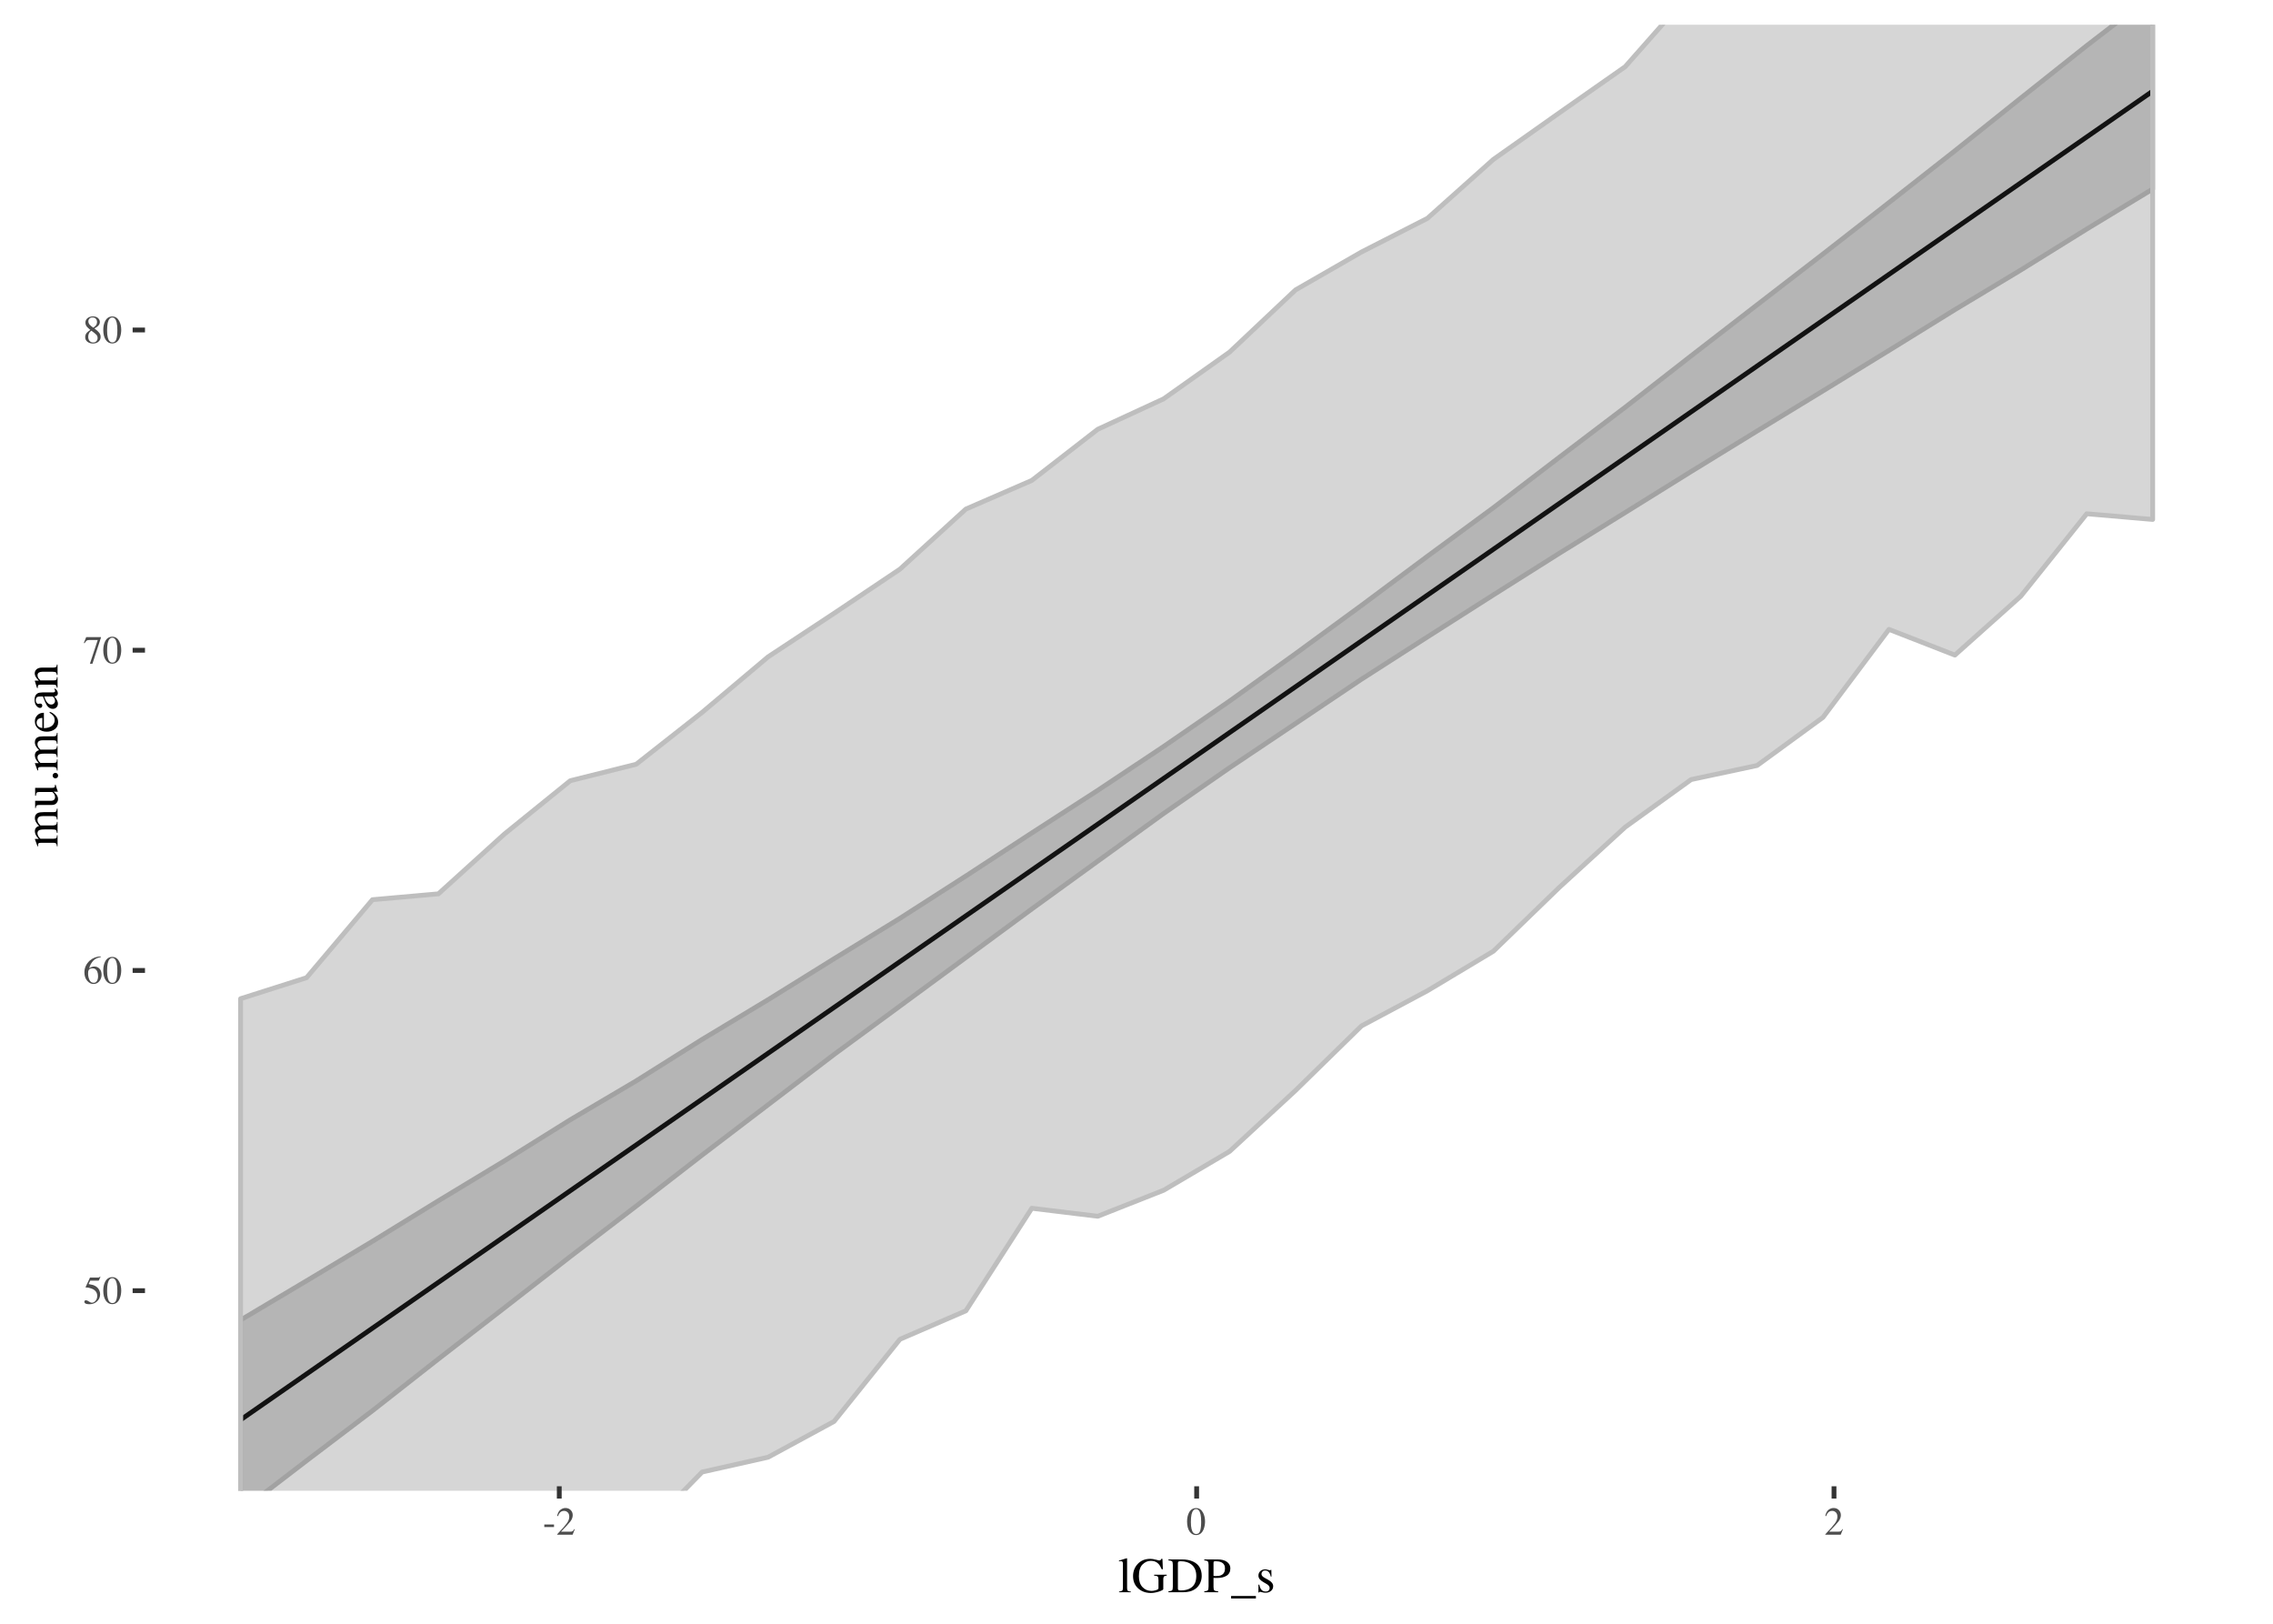 <?xml version="1.0" encoding="UTF-8"?>
<svg xmlns="http://www.w3.org/2000/svg" xmlns:xlink="http://www.w3.org/1999/xlink" width="504pt" height="360pt" viewBox="0 0 504 360" version="1.1">
<defs>
<g>
<symbol overflow="visible" id="glyph0-0">
<path style="stroke:none;" d="M 0.141 0 L 0.141 -5.812 L 6.141 -5.812 L 6.141 0 Z M 5.359 -0.797 L 5.359 -5.031 L 0.938 -5.031 L 0.938 -0.797 Z M 5.359 -0.797 "/>
</symbol>
<symbol overflow="visible" id="glyph0-1">
<path style="stroke:none;" d="M 0.656 -0.781 C 0.82 -0.781 1.035 -0.688 1.297 -0.5 C 1.566 -0.32 1.77 -0.234 1.906 -0.234 C 2.238 -0.234 2.523 -0.379 2.766 -0.672 C 3.016 -0.961 3.141 -1.316 3.141 -1.734 C 3.141 -2.484 2.742 -3.02 1.953 -3.344 C 1.516 -3.52 1.109 -3.609 0.734 -3.609 C 0.672 -3.609 0.629 -3.609 0.609 -3.609 C 0.598 -3.617 0.582 -3.633 0.562 -3.656 C 0.562 -3.688 0.562 -3.707 0.562 -3.719 C 0.57 -3.738 0.582 -3.754 0.594 -3.766 L 1.531 -5.812 L 3.375 -5.812 C 3.457 -5.812 3.523 -5.828 3.578 -5.859 C 3.629 -5.898 3.695 -5.961 3.781 -6.047 L 3.844 -5.984 L 3.516 -5.188 C 3.492 -5.164 3.457 -5.148 3.406 -5.141 C 3.363 -5.129 3.312 -5.125 3.25 -5.125 L 1.578 -5.125 L 1.219 -4.375 C 1.688 -4.289 2.031 -4.219 2.25 -4.156 C 2.602 -4.031 2.906 -3.848 3.156 -3.609 C 3.352 -3.41 3.504 -3.18 3.609 -2.922 C 3.723 -2.672 3.781 -2.406 3.781 -2.125 C 3.781 -1.488 3.551 -0.957 3.094 -0.531 C 2.645 -0.113 2.078 0.094 1.391 0.094 C 1.109 0.094 0.879 0.066 0.703 0.016 C 0.422 -0.078 0.281 -0.238 0.281 -0.469 C 0.281 -0.551 0.312 -0.625 0.375 -0.688 C 0.438 -0.75 0.531 -0.781 0.656 -0.781 Z M 0.656 -0.781 "/>
</symbol>
<symbol overflow="visible" id="glyph0-2">
<path style="stroke:none;" d="M 2.109 -0.156 C 2.523 -0.156 2.812 -0.383 2.969 -0.844 C 3.125 -1.312 3.203 -1.984 3.203 -2.859 C 3.203 -3.547 3.156 -4.098 3.062 -4.516 C 2.883 -5.285 2.555 -5.672 2.078 -5.672 C 1.586 -5.672 1.25 -5.273 1.062 -4.484 C 0.969 -4.055 0.922 -3.5 0.922 -2.812 C 0.922 -2.156 0.973 -1.633 1.078 -1.25 C 1.254 -0.52 1.598 -0.156 2.109 -0.156 Z M 2.094 -5.906 C 2.75 -5.906 3.258 -5.562 3.625 -4.875 C 3.914 -4.312 4.062 -3.672 4.062 -2.953 C 4.062 -2.379 3.973 -1.844 3.797 -1.344 C 3.461 -0.395 2.879 0.078 2.047 0.078 C 1.484 0.078 1.02 -0.176 0.656 -0.688 C 0.27 -1.227 0.078 -1.973 0.078 -2.922 C 0.078 -3.66 0.207 -4.297 0.469 -4.828 C 0.82 -5.547 1.363 -5.906 2.094 -5.906 Z M 2.094 -5.906 "/>
</symbol>
<symbol overflow="visible" id="glyph0-3">
<path style="stroke:none;" d="M 4.109 -1.953 C 4.109 -1.43 3.941 -0.957 3.609 -0.531 C 3.273 -0.113 2.836 0.094 2.297 0.094 C 1.797 0.094 1.336 -0.141 0.922 -0.609 C 0.504 -1.086 0.297 -1.719 0.297 -2.5 C 0.297 -3.508 0.695 -4.379 1.5 -5.109 C 2.219 -5.711 3.023 -6.016 3.922 -6.016 L 3.938 -5.875 C 3.582 -5.801 3.273 -5.707 3.016 -5.594 C 2.754 -5.488 2.52 -5.332 2.312 -5.125 C 2.102 -4.914 1.906 -4.648 1.719 -4.328 C 1.539 -4.016 1.422 -3.703 1.359 -3.391 C 1.535 -3.504 1.688 -3.586 1.812 -3.641 C 2.039 -3.734 2.27 -3.781 2.5 -3.781 C 2.957 -3.781 3.336 -3.617 3.641 -3.297 C 3.953 -2.984 4.109 -2.535 4.109 -1.953 Z M 3.328 -1.625 C 3.328 -2 3.27 -2.336 3.156 -2.641 C 2.945 -3.129 2.602 -3.375 2.125 -3.375 C 1.676 -3.375 1.379 -3.242 1.234 -2.984 C 1.148 -2.828 1.109 -2.566 1.109 -2.203 C 1.109 -1.734 1.207 -1.273 1.406 -0.828 C 1.602 -0.391 1.922 -0.172 2.359 -0.172 C 2.691 -0.172 2.938 -0.316 3.094 -0.609 C 3.25 -0.898 3.328 -1.238 3.328 -1.625 Z M 3.328 -1.625 "/>
</symbol>
<symbol overflow="visible" id="glyph0-4">
<path style="stroke:none;" d="M 3.953 -5.812 L 3.953 -5.672 L 2.078 0.078 L 1.516 0.078 L 3.25 -5.172 L 1.391 -5.172 C 1.109 -5.172 0.906 -5.125 0.781 -5.031 C 0.656 -4.938 0.504 -4.742 0.328 -4.453 L 0.172 -4.531 C 0.359 -4.988 0.473 -5.27 0.516 -5.375 C 0.555 -5.477 0.613 -5.625 0.688 -5.812 Z M 3.953 -5.812 "/>
</symbol>
<symbol overflow="visible" id="glyph0-5">
<path style="stroke:none;" d="M 2.219 -0.141 C 2.539 -0.141 2.785 -0.234 2.953 -0.422 C 3.129 -0.609 3.219 -0.836 3.219 -1.109 C 3.219 -1.422 3.125 -1.672 2.938 -1.859 C 2.758 -2.055 2.395 -2.352 1.844 -2.75 C 1.594 -2.594 1.41 -2.391 1.297 -2.141 C 1.191 -1.898 1.141 -1.664 1.141 -1.438 C 1.141 -1.039 1.238 -0.723 1.438 -0.484 C 1.645 -0.254 1.906 -0.141 2.219 -0.141 Z M 2.266 -3.422 C 2.535 -3.617 2.723 -3.781 2.828 -3.906 C 3.004 -4.125 3.094 -4.391 3.094 -4.703 C 3.094 -4.973 3.008 -5.203 2.844 -5.391 C 2.676 -5.586 2.422 -5.688 2.078 -5.688 C 1.816 -5.688 1.598 -5.602 1.422 -5.438 C 1.254 -5.27 1.172 -5.066 1.172 -4.828 C 1.172 -4.555 1.27 -4.305 1.469 -4.078 C 1.676 -3.848 1.941 -3.629 2.266 -3.422 Z M 1.609 -2.922 C 1.234 -3.234 0.973 -3.477 0.828 -3.656 C 0.617 -3.926 0.516 -4.227 0.516 -4.562 C 0.516 -4.945 0.672 -5.27 0.984 -5.531 C 1.297 -5.789 1.703 -5.922 2.203 -5.922 C 2.672 -5.922 3.039 -5.797 3.312 -5.547 C 3.582 -5.297 3.719 -5.008 3.719 -4.688 C 3.719 -4.344 3.578 -4.039 3.297 -3.781 C 3.141 -3.625 2.879 -3.445 2.516 -3.25 C 3.004 -2.895 3.352 -2.582 3.562 -2.312 C 3.781 -2.039 3.891 -1.723 3.891 -1.359 C 3.891 -0.953 3.734 -0.609 3.422 -0.328 C 3.109 -0.047 2.691 0.094 2.172 0.094 C 1.703 0.094 1.301 -0.035 0.969 -0.297 C 0.633 -0.555 0.469 -0.895 0.469 -1.312 C 0.469 -1.676 0.582 -2 0.812 -2.281 C 0.969 -2.457 1.234 -2.672 1.609 -2.922 Z M 1.609 -2.922 "/>
</symbol>
<symbol overflow="visible" id="glyph0-6">
<path style="stroke:none;" d="M 0.344 -2.266 L 2.5 -2.266 L 2.5 -1.703 L 0.344 -1.703 Z M 0.344 -2.266 "/>
</symbol>
<symbol overflow="visible" id="glyph0-7">
<path style="stroke:none;" d="M 0.266 -0.094 C 1.305 -1.188 2.016 -1.988 2.391 -2.5 C 2.766 -3.008 2.953 -3.504 2.953 -3.984 C 2.953 -4.41 2.836 -4.734 2.609 -4.953 C 2.379 -5.172 2.109 -5.281 1.797 -5.281 C 1.398 -5.281 1.082 -5.141 0.844 -4.859 C 0.707 -4.703 0.578 -4.457 0.453 -4.125 L 0.266 -4.172 C 0.41 -4.828 0.656 -5.281 1 -5.531 C 1.344 -5.789 1.707 -5.922 2.094 -5.922 C 2.582 -5.922 2.973 -5.77 3.266 -5.469 C 3.566 -5.164 3.719 -4.789 3.719 -4.344 C 3.719 -3.875 3.555 -3.422 3.234 -2.984 C 2.91 -2.555 2.207 -1.785 1.125 -0.672 L 3.094 -0.672 C 3.375 -0.672 3.566 -0.703 3.672 -0.766 C 3.785 -0.836 3.914 -1 4.062 -1.25 L 4.172 -1.203 L 3.688 0 L 0.266 0 Z M 0.266 -0.094 "/>
</symbol>
<symbol overflow="visible" id="glyph1-0">
<path style="stroke:none;" d="M 0.172 0 L 0.172 -7.281 L 7.688 -7.281 L 7.688 0 Z M 6.703 -0.984 L 6.703 -6.297 L 1.172 -6.297 L 1.172 -0.984 Z M 6.703 -0.984 "/>
</symbol>
<symbol overflow="visible" id="glyph1-1">
<path style="stroke:none;" d="M 0.219 -0.156 C 0.551 -0.188 0.773 -0.25 0.891 -0.344 C 1.016 -0.445 1.078 -0.648 1.078 -0.953 L 1.078 -6.203 C 1.078 -6.43 1.055 -6.594 1.016 -6.688 C 0.941 -6.832 0.797 -6.906 0.578 -6.906 C 0.535 -6.906 0.484 -6.898 0.422 -6.891 C 0.359 -6.879 0.285 -6.863 0.203 -6.844 L 0.203 -7.031 C 0.68 -7.156 1.258 -7.328 1.938 -7.547 C 1.969 -7.547 1.984 -7.535 1.984 -7.516 C 1.992 -7.492 2 -7.445 2 -7.375 L 2 -0.922 C 2 -0.617 2.051 -0.422 2.156 -0.328 C 2.27 -0.234 2.492 -0.176 2.828 -0.156 L 2.828 0 L 0.219 0 Z M 0.219 -0.156 "/>
</symbol>
<symbol overflow="visible" id="glyph1-2">
<path style="stroke:none;" d="M 4.078 -7.406 C 4.492 -7.406 4.91 -7.344 5.328 -7.219 C 5.742 -7.102 5.977 -7.047 6.031 -7.047 C 6.195 -7.047 6.312 -7.078 6.375 -7.141 C 6.438 -7.203 6.492 -7.289 6.547 -7.406 L 6.781 -7.406 L 6.875 -5.094 L 6.625 -5.094 C 6.395 -5.625 6.16 -6.02 5.922 -6.281 C 5.484 -6.738 4.922 -6.969 4.234 -6.969 C 3.523 -6.969 2.898 -6.695 2.359 -6.156 C 1.828 -5.625 1.562 -4.75 1.562 -3.531 C 1.562 -2.508 1.828 -1.711 2.359 -1.141 C 2.891 -0.578 3.551 -0.297 4.344 -0.297 C 4.469 -0.297 4.617 -0.305 4.797 -0.328 C 4.984 -0.359 5.156 -0.398 5.312 -0.453 C 5.57 -0.535 5.734 -0.609 5.797 -0.672 C 5.867 -0.734 5.906 -0.828 5.906 -0.953 L 5.906 -2.703 C 5.906 -3.129 5.844 -3.395 5.719 -3.5 C 5.602 -3.602 5.344 -3.664 4.938 -3.688 L 4.938 -3.891 L 7.734 -3.891 L 7.734 -3.688 C 7.461 -3.664 7.285 -3.625 7.203 -3.562 C 7.047 -3.445 6.969 -3.207 6.969 -2.844 L 6.969 -0.688 C 6.969 -0.551 6.648 -0.375 6.016 -0.156 C 5.391 0.051 4.785 0.156 4.203 0.156 C 3.129 0.156 2.223 -0.156 1.484 -0.781 C 0.672 -1.477 0.266 -2.406 0.266 -3.562 C 0.266 -4.594 0.586 -5.473 1.234 -6.203 C 1.941 -7.004 2.891 -7.406 4.078 -7.406 Z M 3.891 -7.406 Z M 3.891 -7.406 "/>
</symbol>
<symbol overflow="visible" id="glyph1-3">
<path style="stroke:none;" d="M 2.266 -0.844 C 2.266 -0.664 2.305 -0.547 2.391 -0.484 C 2.484 -0.43 2.664 -0.406 2.938 -0.406 C 3.801 -0.406 4.508 -0.578 5.062 -0.922 C 5.914 -1.441 6.344 -2.332 6.344 -3.594 C 6.344 -4.727 5.988 -5.578 5.281 -6.141 C 4.688 -6.629 3.891 -6.875 2.891 -6.875 C 2.648 -6.875 2.484 -6.848 2.391 -6.797 C 2.305 -6.742 2.266 -6.625 2.266 -6.438 Z M 0.172 -0.203 C 0.578 -0.242 0.836 -0.312 0.953 -0.406 C 1.078 -0.508 1.141 -0.77 1.141 -1.188 L 1.141 -6.078 C 1.141 -6.484 1.082 -6.742 0.969 -6.859 C 0.852 -6.973 0.586 -7.047 0.172 -7.078 L 0.172 -7.281 L 3.141 -7.281 C 4.141 -7.281 4.984 -7.113 5.672 -6.781 C 6.922 -6.188 7.547 -5.129 7.547 -3.609 C 7.547 -3.066 7.43 -2.547 7.203 -2.047 C 6.984 -1.555 6.648 -1.141 6.203 -0.797 C 5.91 -0.586 5.613 -0.426 5.312 -0.312 C 4.75 -0.102 4.055 0 3.234 0 L 0.172 0 Z M 0.172 -0.203 "/>
</symbol>
<symbol overflow="visible" id="glyph1-4">
<path style="stroke:none;" d="M 4.766 -5.281 C 4.766 -5.957 4.473 -6.422 3.891 -6.672 C 3.578 -6.805 3.18 -6.875 2.703 -6.875 C 2.484 -6.875 2.348 -6.848 2.297 -6.797 C 2.242 -6.754 2.219 -6.656 2.219 -6.5 L 2.219 -3.641 C 2.414 -3.617 2.539 -3.602 2.594 -3.594 C 2.656 -3.594 2.719 -3.594 2.781 -3.594 C 3.281 -3.594 3.676 -3.664 3.969 -3.812 C 4.5 -4.07 4.766 -4.562 4.766 -5.281 Z M 0.172 -0.203 C 0.598 -0.242 0.863 -0.328 0.969 -0.453 C 1.07 -0.578 1.125 -0.867 1.125 -1.328 L 1.125 -6.078 C 1.125 -6.461 1.062 -6.719 0.938 -6.844 C 0.82 -6.969 0.566 -7.047 0.172 -7.078 L 0.172 -7.281 L 3.078 -7.281 C 4.004 -7.281 4.711 -7.098 5.203 -6.734 C 5.703 -6.367 5.953 -5.895 5.953 -5.312 C 5.953 -4.562 5.676 -4.016 5.125 -3.672 C 4.582 -3.336 3.898 -3.172 3.078 -3.172 C 2.961 -3.172 2.812 -3.172 2.625 -3.172 C 2.438 -3.18 2.301 -3.188 2.219 -3.188 L 2.219 -1.188 C 2.219 -0.77 2.281 -0.508 2.406 -0.406 C 2.531 -0.301 2.812 -0.234 3.25 -0.203 L 3.25 0 L 0.172 0 Z M 0.172 -0.203 "/>
</symbol>
<symbol overflow="visible" id="glyph1-5">
<path style="stroke:none;" d="M 0 1.375 L 0 0.828 L 5.5 0.828 L 5.5 1.375 Z M 0 1.375 "/>
</symbol>
<symbol overflow="visible" id="glyph1-6">
<path style="stroke:none;" d="M 0.562 -1.688 L 0.75 -1.688 C 0.832 -1.281 0.941 -0.969 1.078 -0.75 C 1.328 -0.352 1.695 -0.156 2.188 -0.156 C 2.445 -0.156 2.656 -0.227 2.812 -0.375 C 2.969 -0.52 3.047 -0.711 3.047 -0.953 C 3.047 -1.098 3 -1.238 2.906 -1.375 C 2.82 -1.52 2.664 -1.66 2.438 -1.797 L 1.844 -2.141 C 1.406 -2.379 1.082 -2.617 0.875 -2.859 C 0.664 -3.098 0.562 -3.379 0.562 -3.703 C 0.562 -4.098 0.703 -4.426 0.984 -4.688 C 1.273 -4.945 1.633 -5.078 2.062 -5.078 C 2.258 -5.078 2.469 -5.039 2.688 -4.969 C 2.914 -4.895 3.047 -4.859 3.078 -4.859 C 3.141 -4.859 3.188 -4.867 3.219 -4.891 C 3.25 -4.91 3.273 -4.938 3.297 -4.969 L 3.422 -4.969 L 3.453 -3.469 L 3.297 -3.469 C 3.223 -3.82 3.125 -4.094 3 -4.281 C 2.781 -4.645 2.461 -4.828 2.047 -4.828 C 1.797 -4.828 1.598 -4.75 1.453 -4.594 C 1.305 -4.438 1.234 -4.254 1.234 -4.047 C 1.234 -3.723 1.484 -3.43 1.984 -3.172 L 2.688 -2.781 C 3.445 -2.375 3.828 -1.895 3.828 -1.344 C 3.828 -0.914 3.664 -0.566 3.344 -0.297 C 3.031 -0.023 2.617 0.109 2.109 0.109 C 1.891 0.109 1.645 0.07 1.375 0 C 1.102 -0.07 0.941 -0.109 0.891 -0.109 C 0.848 -0.109 0.812 -0.094 0.781 -0.062 C 0.75 -0.031 0.723 0.004 0.703 0.047 L 0.562 0.047 Z M 2.141 -5.078 Z M 2.141 -5.078 "/>
</symbol>
<symbol overflow="visible" id="glyph2-0">
<path style="stroke:none;" d="M 0 -0.172 L -7.281 -0.172 L -7.281 -7.688 L 0 -7.688 Z M -0.984 -6.703 L -6.297 -6.703 L -6.297 -1.172 L -0.984 -1.172 Z M -0.984 -6.703 "/>
</symbol>
<symbol overflow="visible" id="glyph2-1">
<path style="stroke:none;" d="M -0.141 -0.172 C -0.16 -0.453 -0.207 -0.641 -0.281 -0.734 C -0.383 -0.879 -0.594 -0.953 -0.906 -0.953 L -3.672 -0.953 C -3.941 -0.953 -4.117 -0.914 -4.203 -0.844 C -4.285 -0.77 -4.328 -0.656 -4.328 -0.5 C -4.328 -0.426 -4.32 -0.367 -4.312 -0.328 C -4.301 -0.297 -4.289 -0.254 -4.281 -0.203 L -4.469 -0.203 L -4.594 -0.578 C -4.633 -0.723 -4.719 -0.953 -4.844 -1.266 C -4.969 -1.586 -5.031 -1.758 -5.031 -1.781 C -5.031 -1.801 -5.02 -1.812 -5 -1.812 C -4.977 -1.812 -4.945 -1.812 -4.906 -1.812 L -4.172 -1.812 C -4.492 -2.164 -4.719 -2.473 -4.844 -2.734 C -4.969 -2.992 -5.031 -3.258 -5.031 -3.531 C -5.031 -3.895 -4.906 -4.188 -4.656 -4.406 C -4.52 -4.52 -4.332 -4.613 -4.094 -4.688 C -4.363 -4.957 -4.562 -5.191 -4.688 -5.391 C -4.914 -5.723 -5.031 -6.066 -5.031 -6.422 C -5.031 -7.004 -4.797 -7.391 -4.328 -7.578 C -4.055 -7.691 -3.633 -7.75 -3.062 -7.75 L -0.844 -7.75 C -0.582 -7.75 -0.406 -7.805 -0.312 -7.922 C -0.227 -8.035 -0.172 -8.238 -0.141 -8.531 L 0 -8.531 L 0 -6.109 L -0.156 -6.109 C -0.176 -6.422 -0.234 -6.625 -0.328 -6.719 C -0.43 -6.82 -0.629 -6.875 -0.922 -6.875 L -3.25 -6.875 C -3.594 -6.875 -3.848 -6.832 -4.016 -6.75 C -4.305 -6.625 -4.453 -6.367 -4.453 -5.984 C -4.453 -5.742 -4.375 -5.508 -4.219 -5.281 C -4.133 -5.156 -3.992 -4.992 -3.797 -4.797 L -1.047 -4.797 C -0.754 -4.797 -0.531 -4.848 -0.375 -4.953 C -0.227 -5.055 -0.148 -5.27 -0.141 -5.594 L 0 -5.594 L 0 -3.125 L -0.141 -3.125 C -0.18 -3.469 -0.258 -3.688 -0.375 -3.781 C -0.5 -3.875 -0.801 -3.922 -1.281 -3.922 L -2.781 -3.922 C -3.332 -3.922 -3.711 -3.883 -3.922 -3.812 C -4.273 -3.695 -4.453 -3.445 -4.453 -3.062 C -4.453 -2.844 -4.391 -2.625 -4.266 -2.406 C -4.148 -2.195 -3.992 -2.016 -3.797 -1.859 L -0.859 -1.859 C -0.586 -1.859 -0.398 -1.906 -0.297 -2 C -0.191 -2.094 -0.141 -2.301 -0.141 -2.625 L 0 -2.625 L 0 -0.172 Z M -0.141 -0.172 "/>
</symbol>
<symbol overflow="visible" id="glyph2-2">
<path style="stroke:none;" d="M -4.969 -1.703 L -1.531 -1.703 C -1.289 -1.703 -1.098 -1.738 -0.953 -1.812 C -0.68 -1.938 -0.547 -2.176 -0.547 -2.531 C -0.547 -2.781 -0.625 -3.02 -0.781 -3.25 C -0.875 -3.383 -1 -3.52 -1.156 -3.656 L -4.094 -3.656 C -4.375 -3.656 -4.555 -3.598 -4.641 -3.484 C -4.723 -3.379 -4.773 -3.164 -4.797 -2.844 L -4.969 -2.844 L -4.969 -4.578 L -1.188 -4.578 C -0.945 -4.578 -0.781 -4.617 -0.688 -4.703 C -0.594 -4.797 -0.551 -4.984 -0.562 -5.266 L -0.422 -5.266 C -0.367 -5.066 -0.328 -4.922 -0.297 -4.828 C -0.273 -4.734 -0.227 -4.578 -0.156 -4.359 C -0.125 -4.273 -0.047 -4.07 0.078 -3.75 C 0.078 -3.738 0.066 -3.727 0.047 -3.719 C 0.035 -3.719 0.02 -3.719 0 -3.719 L -0.859 -3.719 C -0.578 -3.477 -0.363 -3.254 -0.219 -3.047 C 0 -2.742 0.109 -2.422 0.109 -2.078 C 0.109 -1.766 -0.004 -1.473 -0.234 -1.203 C -0.453 -0.922 -0.816 -0.781 -1.328 -0.781 L -4.125 -0.781 C -4.406 -0.781 -4.594 -0.723 -4.688 -0.609 C -4.75 -0.523 -4.797 -0.352 -4.828 -0.094 L -4.969 -0.094 Z M -5.031 -2.75 Z M -5.031 -2.75 "/>
</symbol>
<symbol overflow="visible" id="glyph2-3">
<path style="stroke:none;" d="M 0.125 -1.797 C 0.125 -1.617 0.066 -1.473 -0.047 -1.359 C -0.172 -1.242 -0.316 -1.188 -0.484 -1.188 C -0.648 -1.188 -0.789 -1.242 -0.906 -1.359 C -1.031 -1.484 -1.094 -1.629 -1.094 -1.797 C -1.094 -1.961 -1.031 -2.102 -0.906 -2.219 C -0.789 -2.344 -0.648 -2.406 -0.484 -2.406 C -0.316 -2.406 -0.172 -2.344 -0.047 -2.219 C 0.066 -2.102 0.125 -1.961 0.125 -1.797 Z M 0.125 -1.797 "/>
</symbol>
<symbol overflow="visible" id="glyph2-4">
<path style="stroke:none;" d="M -5.031 -2.516 C -5.031 -3.023 -4.852 -3.469 -4.5 -3.844 C -4.156 -4.227 -3.664 -4.422 -3.031 -4.422 L -3.031 -1 C -2.195 -1.039 -1.586 -1.227 -1.203 -1.562 C -0.828 -1.906 -0.641 -2.312 -0.641 -2.781 C -0.641 -3.156 -0.738 -3.469 -0.938 -3.719 C -1.133 -3.977 -1.414 -4.219 -1.781 -4.438 L -1.719 -4.625 C -1.258 -4.477 -0.836 -4.203 -0.453 -3.797 C -0.066 -3.398 0.125 -2.91 0.125 -2.328 C 0.125 -1.648 -0.125 -1.129 -0.625 -0.766 C -1.133 -0.398 -1.723 -0.219 -2.391 -0.219 C -3.109 -0.219 -3.727 -0.43 -4.25 -0.859 C -4.77 -1.285 -5.031 -1.836 -5.031 -2.516 Z M -4.641 -2.203 C -4.641 -1.797 -4.461 -1.484 -4.109 -1.266 C -3.91 -1.148 -3.664 -1.07 -3.375 -1.031 L -3.375 -3.297 C -3.727 -3.254 -3.992 -3.188 -4.172 -3.094 C -4.484 -2.914 -4.641 -2.617 -4.641 -2.203 Z M -5.031 -2.453 Z M -5.031 -2.453 "/>
</symbol>
<symbol overflow="visible" id="glyph2-5">
<path style="stroke:none;" d="M -2.969 -3.156 C -2.832 -2.738 -2.688 -2.395 -2.531 -2.125 C -2.207 -1.613 -1.844 -1.359 -1.438 -1.359 C -1.113 -1.359 -0.875 -1.469 -0.719 -1.688 C -0.613 -1.82 -0.562 -1.977 -0.562 -2.156 C -0.562 -2.383 -0.629 -2.609 -0.766 -2.828 C -0.898 -3.047 -1.066 -3.156 -1.266 -3.156 Z M -1.062 -0.406 C -1.582 -0.406 -2.02 -0.664 -2.375 -1.188 C -2.582 -1.508 -2.875 -2.164 -3.25 -3.156 L -3.703 -3.156 C -4.066 -3.156 -4.32 -3.117 -4.469 -3.047 C -4.707 -2.922 -4.828 -2.664 -4.828 -2.281 C -4.828 -2.102 -4.781 -1.93 -4.688 -1.766 C -4.582 -1.598 -4.445 -1.516 -4.281 -1.516 C -4.238 -1.516 -4.164 -1.523 -4.062 -1.547 C -3.969 -1.566 -3.906 -1.578 -3.875 -1.578 C -3.676 -1.578 -3.535 -1.508 -3.453 -1.375 C -3.41 -1.301 -3.391 -1.211 -3.391 -1.109 C -3.391 -0.941 -3.441 -0.816 -3.547 -0.734 C -3.648 -0.648 -3.766 -0.609 -3.891 -0.609 C -4.141 -0.609 -4.398 -0.758 -4.672 -1.062 C -4.953 -1.375 -5.094 -1.832 -5.094 -2.438 C -5.094 -3.125 -4.867 -3.594 -4.422 -3.844 C -4.172 -3.977 -3.805 -4.047 -3.328 -4.047 L -1.188 -4.047 C -0.977 -4.047 -0.832 -4.062 -0.75 -4.094 C -0.613 -4.133 -0.547 -4.227 -0.547 -4.375 C -0.547 -4.457 -0.555 -4.523 -0.578 -4.578 C -0.609 -4.629 -0.672 -4.723 -0.766 -4.859 L -0.484 -4.859 C -0.348 -4.742 -0.234 -4.617 -0.141 -4.484 C -0.004 -4.285 0.062 -4.082 0.062 -3.875 C 0.062 -3.633 -0.016 -3.457 -0.172 -3.344 C -0.328 -3.238 -0.516 -3.18 -0.734 -3.172 C -0.492 -2.898 -0.316 -2.664 -0.203 -2.469 C -0.016 -2.145 0.078 -1.836 0.078 -1.547 C 0.078 -1.234 -0.023 -0.961 -0.234 -0.734 C -0.453 -0.516 -0.727 -0.406 -1.062 -0.406 Z M -5.094 -2.453 Z M -5.094 -2.453 "/>
</symbol>
<symbol overflow="visible" id="glyph2-6">
<path style="stroke:none;" d="M -0.156 -0.203 C -0.188 -0.453 -0.25 -0.629 -0.344 -0.734 C -0.438 -0.836 -0.648 -0.891 -0.984 -0.891 L -3.703 -0.891 C -3.93 -0.891 -4.094 -0.867 -4.188 -0.828 C -4.32 -0.754 -4.391 -0.613 -4.391 -0.406 C -4.391 -0.375 -4.383 -0.336 -4.375 -0.297 C -4.375 -0.266 -4.367 -0.223 -4.359 -0.172 L -4.562 -0.172 C -4.602 -0.316 -4.711 -0.664 -4.891 -1.219 L -5.047 -1.719 C -5.047 -1.75 -5.035 -1.766 -5.016 -1.766 C -5.004 -1.773 -4.984 -1.781 -4.953 -1.781 L -4.156 -1.781 C -4.469 -2.102 -4.68 -2.359 -4.797 -2.547 C -4.973 -2.828 -5.062 -3.117 -5.062 -3.422 C -5.062 -3.66 -4.988 -3.883 -4.844 -4.094 C -4.57 -4.477 -4.086 -4.672 -3.391 -4.672 L -0.891 -4.672 C -0.629 -4.672 -0.441 -4.723 -0.328 -4.828 C -0.211 -4.93 -0.156 -5.102 -0.156 -5.344 L 0 -5.344 L 0 -3.047 L -0.156 -3.047 C -0.188 -3.305 -0.254 -3.488 -0.359 -3.594 C -0.473 -3.695 -0.711 -3.75 -1.078 -3.75 L -3.375 -3.75 C -3.676 -3.75 -3.926 -3.691 -4.125 -3.578 C -4.332 -3.461 -4.438 -3.254 -4.438 -2.953 C -4.438 -2.734 -4.367 -2.516 -4.234 -2.297 C -4.148 -2.18 -4.008 -2.023 -3.812 -1.828 L -0.812 -1.828 C -0.551 -1.828 -0.375 -1.883 -0.281 -2 C -0.195 -2.113 -0.156 -2.297 -0.156 -2.547 L 0 -2.547 L 0 -0.203 Z M -5.062 -2.75 Z M -5.062 -2.75 "/>
</symbol>
</g>
<clipPath id="clip1">
  <path d="M 53 5.48 L 478 5.48 L 478 330.516 L 53 330.516 Z M 53 5.48 "/>
</clipPath>
<clipPath id="clip2">
  <path d="M 52 5.48 L 478 5.48 L 478 330.516 L 52 330.516 Z M 52 5.48 "/>
</clipPath>
<clipPath id="clip3">
  <path d="M 53 5.48 L 478 5.48 L 478 330.516 L 53 330.516 Z M 53 5.48 "/>
</clipPath>
<clipPath id="clip4">
  <path d="M 52 5.48 L 478 5.48 L 478 330.516 L 52 330.516 Z M 52 5.48 "/>
</clipPath>
</defs>
<g id="surface396">
<rect x="0" y="0" width="504" height="360" style="fill:rgb(100%,100%,100%);fill-opacity:1;stroke:none;"/>
<path style="fill:none;stroke-width:1.067;stroke-linecap:butt;stroke-linejoin:round;stroke:rgb(0%,0%,0%);stroke-opacity:1;stroke-miterlimit:1;" d="M 53.348 314.785 L 67.969 304.629 L 82.586 294.473 L 97.207 284.312 L 111.828 274.156 L 126.445 263.996 L 155.688 243.684 L 170.305 233.523 L 184.926 223.367 L 199.547 213.207 L 214.164 203.051 L 228.785 192.891 L 243.406 182.734 L 258.023 172.578 L 272.645 162.418 L 287.266 152.262 L 301.883 142.102 L 331.125 121.789 L 345.742 111.629 L 360.363 101.473 L 374.984 91.312 L 389.602 81.156 L 404.223 70.996 L 418.844 60.84 L 433.461 50.684 L 448.082 40.523 L 462.703 30.367 L 477.32 20.207 "/>
<g clip-path="url(#clip1)" clip-rule="nonzero">
<path style=" stroke:none;fill-rule:nonzero;fill:rgb(20%,20%,20%);fill-opacity:0.2;" d="M 53.348 292.668 L 67.969 283.973 L 82.586 275.215 L 97.207 266.227 L 111.828 257.387 L 126.445 248.273 L 141.066 239.641 L 155.688 230.449 L 170.305 221.652 L 184.926 212.574 L 199.547 203.602 L 214.164 194.223 L 228.785 184.676 L 243.406 175.238 L 258.023 165.504 L 272.645 155.426 L 287.266 144.93 L 301.883 134.234 L 316.504 123.34 L 331.125 112.574 L 345.742 101.398 L 360.363 90.293 L 374.984 78.895 L 389.602 67.594 L 404.223 56.32 L 418.844 44.918 L 433.461 33.441 L 448.082 21.746 L 462.703 10.121 L 475.859 0 L 477.32 0 L 477.32 41.918 L 462.703 50.781 L 448.082 59.863 L 433.461 68.66 L 418.844 77.699 L 404.223 86.66 L 389.602 95.562 L 374.984 104.539 L 360.363 113.633 L 345.742 122.676 L 331.125 131.898 L 316.504 141.211 L 301.883 150.59 L 287.266 160.41 L 272.645 170.207 L 258.023 180.355 L 243.406 190.93 L 228.785 201.527 L 214.164 212.293 L 199.547 223.051 L 184.926 233.797 L 170.305 244.941 L 155.688 256.082 L 141.066 267.402 L 126.445 278.598 L 111.828 289.969 L 97.207 301.297 L 82.586 312.77 L 67.969 323.855 L 53.348 335.07 Z M 53.348 292.668 "/>
</g>
<g clip-path="url(#clip2)" clip-rule="nonzero">
<path style="fill:none;stroke-width:1.067;stroke-linecap:round;stroke-linejoin:round;stroke:rgb(74.51%,74.51%,74.51%);stroke-opacity:1;stroke-miterlimit:10;" d="M 53.348 292.668 L 67.969 283.973 L 82.586 275.215 L 97.207 266.227 L 111.828 257.387 L 126.445 248.273 L 141.066 239.641 L 155.688 230.449 L 170.305 221.652 L 184.926 212.574 L 199.547 203.602 L 214.164 194.223 L 228.785 184.676 L 243.406 175.238 L 258.023 165.504 L 272.645 155.426 L 287.266 144.93 L 301.883 134.234 L 316.504 123.34 L 331.125 112.574 L 345.742 101.398 L 360.363 90.293 L 374.984 78.895 L 389.602 67.594 L 404.223 56.32 L 418.844 44.918 L 433.461 33.441 L 448.082 21.746 L 462.703 10.121 L 475.859 0 L 477.32 0 L 477.32 41.918 L 462.703 50.781 L 448.082 59.863 L 433.461 68.66 L 418.844 77.699 L 404.223 86.66 L 389.602 95.562 L 374.984 104.539 L 360.363 113.633 L 345.742 122.676 L 331.125 131.898 L 316.504 141.211 L 301.883 150.59 L 287.266 160.41 L 272.645 170.207 L 258.023 180.355 L 243.406 190.93 L 228.785 201.527 L 214.164 212.293 L 199.547 223.051 L 184.926 233.797 L 170.305 244.941 L 155.688 256.082 L 141.066 267.402 L 126.445 278.598 L 111.828 289.969 L 97.207 301.297 L 82.586 312.77 L 67.969 323.855 L 53.348 335.07 Z M 53.348 292.668 "/>
</g>
<g clip-path="url(#clip3)" clip-rule="nonzero">
<path style=" stroke:none;fill-rule:nonzero;fill:rgb(20%,20%,20%);fill-opacity:0.2;" d="M 53.348 221.422 L 67.969 216.77 L 82.586 199.473 L 97.207 198.172 L 111.828 184.93 L 126.445 173.098 L 141.066 169.445 L 155.688 157.941 L 170.305 145.637 L 184.926 135.996 L 199.547 126.191 L 214.164 112.867 L 228.785 106.516 L 243.406 95.18 L 258.023 88.426 L 272.645 78.062 L 287.266 64.277 L 301.883 55.875 L 316.504 48.41 L 331.125 35.352 L 345.742 25.027 L 360.363 14.785 L 373.418 0 L 477.32 0 L 477.32 115.168 L 462.703 113.906 L 448.082 132.18 L 433.461 145.242 L 418.844 139.539 L 404.223 159.039 L 389.602 169.719 L 374.984 172.836 L 360.363 183.379 L 345.742 196.754 L 331.125 210.898 L 316.504 219.664 L 301.883 227.465 L 287.266 241.762 L 272.645 255.273 L 258.023 263.887 L 243.406 269.66 L 228.785 267.883 L 214.164 290.621 L 199.547 296.934 L 184.926 315.156 L 170.305 323.082 L 155.688 326.363 L 141.066 341.293 L 126.445 354.023 L 115.094 360 L 53.348 360 Z M 53.348 221.422 "/>
</g>
<g clip-path="url(#clip4)" clip-rule="nonzero">
<path style="fill:none;stroke-width:1.067;stroke-linecap:round;stroke-linejoin:round;stroke:rgb(74.51%,74.51%,74.51%);stroke-opacity:1;stroke-miterlimit:10;" d="M 53.348 221.422 L 67.969 216.77 L 82.586 199.473 L 97.207 198.172 L 111.828 184.93 L 126.445 173.098 L 141.066 169.445 L 155.688 157.941 L 170.305 145.637 L 184.926 135.996 L 199.547 126.191 L 214.164 112.867 L 228.785 106.516 L 243.406 95.18 L 258.023 88.426 L 272.645 78.062 L 287.266 64.277 L 301.883 55.875 L 316.504 48.41 L 331.125 35.352 L 345.742 25.027 L 360.363 14.785 L 373.418 0 L 477.32 0 L 477.32 115.168 L 462.703 113.906 L 448.082 132.18 L 433.461 145.242 L 418.844 139.539 L 404.223 159.039 L 389.602 169.719 L 374.984 172.836 L 360.363 183.379 L 345.742 196.754 L 331.125 210.898 L 316.504 219.664 L 301.883 227.465 L 287.266 241.762 L 272.645 255.273 L 258.023 263.887 L 243.406 269.66 L 228.785 267.883 L 214.164 290.621 L 199.547 296.934 L 184.926 315.156 L 170.305 323.082 L 155.688 326.363 L 141.066 341.293 L 126.445 354.023 L 115.094 360 L 53.348 360 Z M 53.348 221.422 "/>
</g>
<g style="fill:rgb(30.196%,30.196%,30.196%);fill-opacity:1;">
  <use xlink:href="#glyph0-1" x="18.422" y="289.062"/>
  <use xlink:href="#glyph0-2" x="22.82" y="289.062"/>
</g>
<g style="fill:rgb(30.196%,30.196%,30.196%);fill-opacity:1;">
  <use xlink:href="#glyph0-3" x="18.422" y="218.066"/>
  <use xlink:href="#glyph0-2" x="22.82" y="218.066"/>
</g>
<g style="fill:rgb(30.196%,30.196%,30.196%);fill-opacity:1;">
  <use xlink:href="#glyph0-4" x="18.422" y="147.07"/>
  <use xlink:href="#glyph0-2" x="22.82" y="147.07"/>
</g>
<g style="fill:rgb(30.196%,30.196%,30.196%);fill-opacity:1;">
  <use xlink:href="#glyph0-5" x="18.422" y="76.07"/>
  <use xlink:href="#glyph0-2" x="22.82" y="76.07"/>
</g>
<path style="fill:none;stroke-width:1.067;stroke-linecap:butt;stroke-linejoin:round;stroke:rgb(20%,20%,20%);stroke-opacity:1;stroke-miterlimit:10;" d="M 29.41 286.156 L 32.148 286.156 "/>
<path style="fill:none;stroke-width:1.067;stroke-linecap:butt;stroke-linejoin:round;stroke:rgb(20%,20%,20%);stroke-opacity:1;stroke-miterlimit:10;" d="M 29.41 215.16 L 32.148 215.16 "/>
<path style="fill:none;stroke-width:1.067;stroke-linecap:butt;stroke-linejoin:round;stroke:rgb(20%,20%,20%);stroke-opacity:1;stroke-miterlimit:10;" d="M 29.41 144.164 L 32.148 144.164 "/>
<path style="fill:none;stroke-width:1.067;stroke-linecap:butt;stroke-linejoin:round;stroke:rgb(20%,20%,20%);stroke-opacity:1;stroke-miterlimit:10;" d="M 29.41 73.164 L 32.148 73.164 "/>
<path style="fill:none;stroke-width:1.067;stroke-linecap:butt;stroke-linejoin:round;stroke:rgb(20%,20%,20%);stroke-opacity:1;stroke-miterlimit:10;" d="M 124.008 332.254 L 124.008 329.516 "/>
<path style="fill:none;stroke-width:1.067;stroke-linecap:butt;stroke-linejoin:round;stroke:rgb(20%,20%,20%);stroke-opacity:1;stroke-miterlimit:10;" d="M 265.336 332.254 L 265.336 329.516 "/>
<path style="fill:none;stroke-width:1.067;stroke-linecap:butt;stroke-linejoin:round;stroke:rgb(20%,20%,20%);stroke-opacity:1;stroke-miterlimit:10;" d="M 406.66 332.254 L 406.66 329.516 "/>
<g style="fill:rgb(30.196%,30.196%,30.196%);fill-opacity:1;">
  <use xlink:href="#glyph0-6" x="120.344" y="340.262"/>
  <use xlink:href="#glyph0-7" x="123.273" y="340.262"/>
</g>
<g style="fill:rgb(30.196%,30.196%,30.196%);fill-opacity:1;">
  <use xlink:href="#glyph0-2" x="263.137" y="340.262"/>
</g>
<g style="fill:rgb(30.196%,30.196%,30.196%);fill-opacity:1;">
  <use xlink:href="#glyph0-7" x="404.461" y="340.262"/>
</g>
<g style="fill:rgb(0%,0%,0%);fill-opacity:1;">
  <use xlink:href="#glyph1-1" x="247.914" y="353.02"/>
  <use xlink:href="#glyph1-2" x="250.97" y="353.02"/>
  <use xlink:href="#glyph1-3" x="258.914" y="353.02"/>
  <use xlink:href="#glyph1-4" x="266.858" y="353.02"/>
  <use xlink:href="#glyph1-5" x="272.976" y="353.02"/>
  <use xlink:href="#glyph1-6" x="278.476" y="353.02"/>
</g>
<g style="fill:rgb(0%,0%,0%);fill-opacity:1;">
  <use xlink:href="#glyph2-1" x="12.762" y="187.809"/>
  <use xlink:href="#glyph2-2" x="12.762" y="179.252"/>
  <use xlink:href="#glyph2-3" x="12.762" y="173.752"/>
  <use xlink:href="#glyph2-1" x="12.762" y="171.002"/>
  <use xlink:href="#glyph2-4" x="12.762" y="162.446"/>
  <use xlink:href="#glyph2-5" x="12.762" y="157.564"/>
  <use xlink:href="#glyph2-6" x="12.762" y="152.682"/>
</g>
</g>
</svg>
